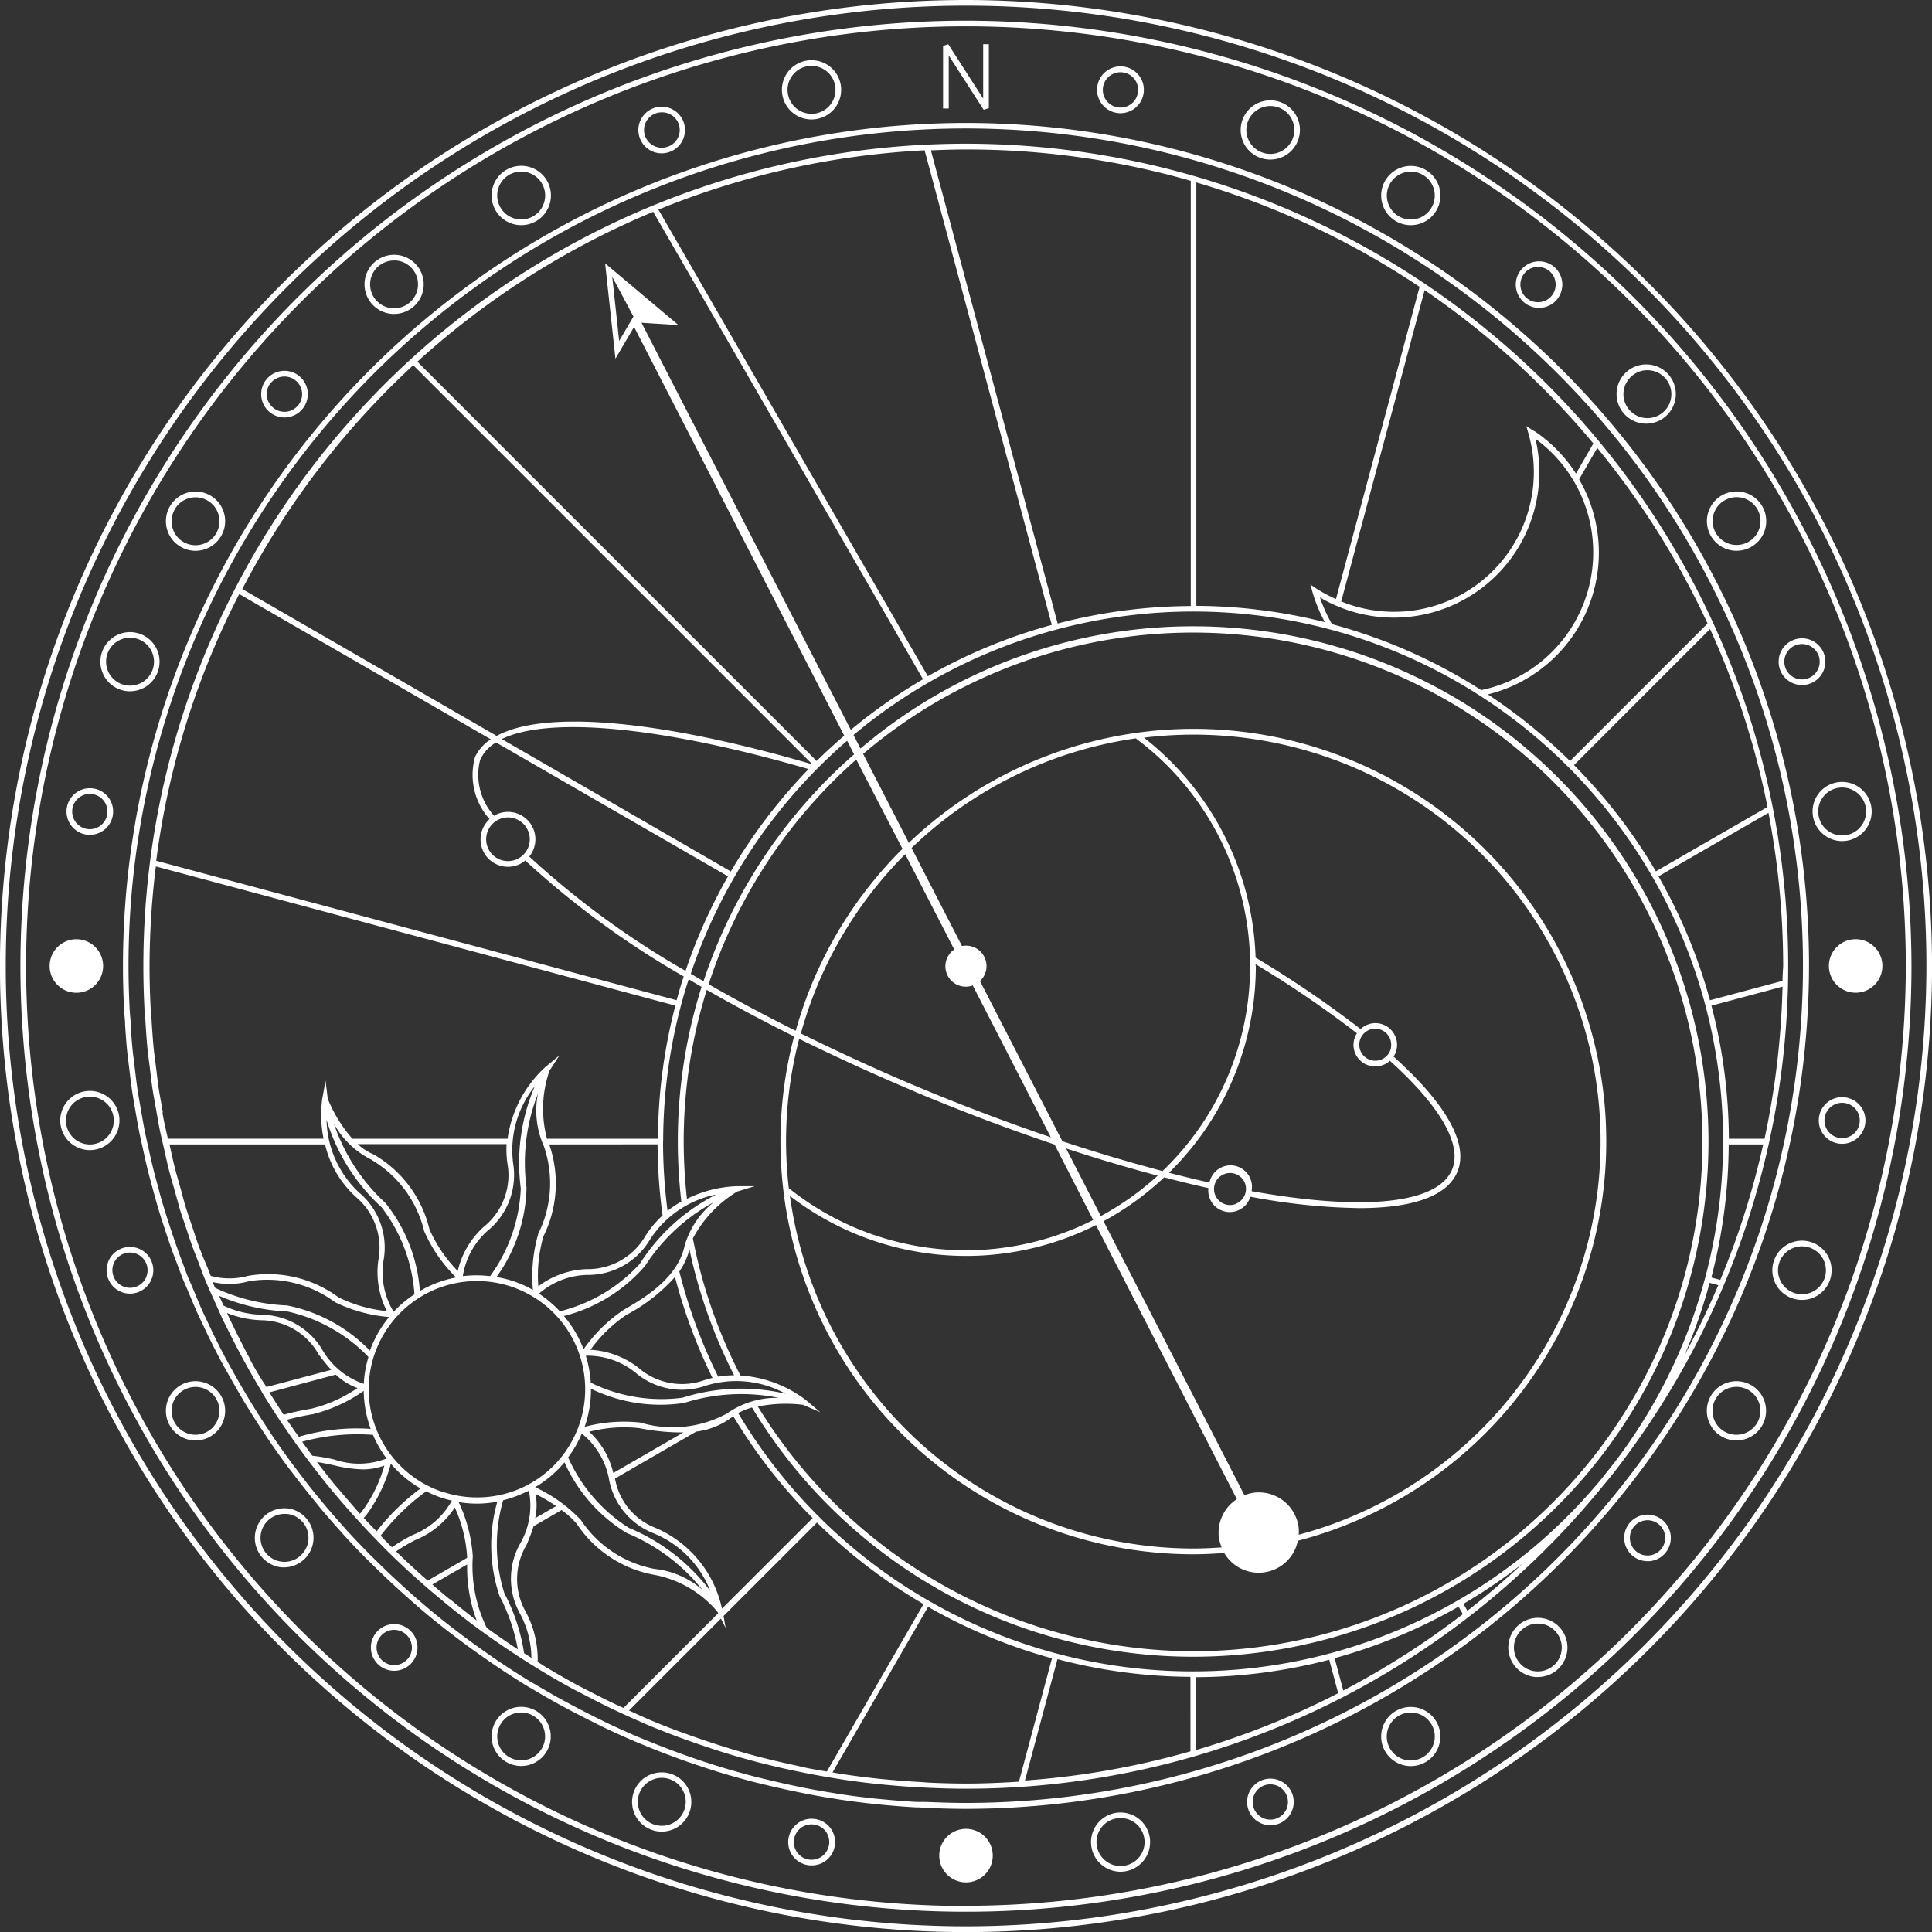 <svg xmlns="http://www.w3.org/2000/svg" width="44.998" height="44.998" viewBox="0 0 44.998 44.998">
  <rect x="0" y="0" width="44.998" height="44.998" fill="#333333" stroke="none"/>
  <g id="グループ_3" data-name="グループ 3" transform="translate(-300.532 -153.785)">
    <path id="パス_12" data-name="パス 12" d="M324.363,155.6a22.022,22.022,0,1,0,22.022,22.022A22.046,22.046,0,0,0,324.363,155.6Zm0,43.911a21.89,21.89,0,1,1,21.89-21.89A21.914,21.914,0,0,1,324.363,199.506Z" transform="translate(-1.333 -1.333)" fill="#fff"/>
    <path id="パス_13" data-name="パス 13" d="M323.031,153.785a22.5,22.5,0,1,0,22.5,22.5A22.525,22.525,0,0,0,323.031,153.785Zm0,44.866A22.367,22.367,0,1,1,345.4,176.284,22.393,22.393,0,0,1,323.031,198.651Z" transform="translate(0 0)" fill="#fff"/>
    <path id="パス_14" data-name="パス 14" d="M370.257,160.484a.69.69,0,1,0-.678-.57A.688.688,0,0,0,370.257,160.484Zm-.456-1.009a.558.558,0,1,1-.092.417A.554.554,0,0,1,369.8,159.475Z" transform="translate(-50.825 -3.917)" fill="#fff"/>
    <path id="パス_15" data-name="パス 15" d="M357.44,164.289a.543.543,0,1,0-.511-.357A.541.541,0,0,0,357.44,164.289Zm-.373-.717a.408.408,0,0,1,.232-.213.414.414,0,0,1,.141-.025.411.411,0,0,1,.141.8.412.412,0,0,1-.527-.246A.408.408,0,0,1,357.067,163.572Z" transform="translate(-41.496 -6.933)" fill="#fff"/>
    <path id="パス_16" data-name="パス 16" d="M344.444,169.792a.7.7,0,0,0,.179.024.691.691,0,1,0-.179-.024Zm-.36-.81a.558.558,0,1,1,.056.423A.553.553,0,0,1,344.084,168.981Z" transform="translate(-31.952 -10.787)" fill="#fff"/>
    <path id="パス_17" data-name="パス 17" d="M333.348,177.665l.061,0a.689.689,0,1,0-.444-1.217.689.689,0,0,0,.383,1.215Zm-.3-1.114a.552.552,0,0,1,.357-.131l.05,0a.558.558,0,1,1-.407.128Z" transform="translate(-23.696 -16.568)" fill="#fff"/>
    <path id="パス_18" data-name="パス 18" d="M324.134,187.612a.543.543,0,1,0-.349-.127A.542.542,0,0,0,324.134,187.612Zm-.315-.807a.411.411,0,1,1,.051.58A.411.411,0,0,1,323.819,186.8Z" transform="translate(-16.976 -24.104)" fill="#fff"/>
    <path id="パス_19" data-name="パス 19" d="M315.528,198.473a.683.683,0,0,0,.343.093.7.7,0,0,0,.18-.024.69.69,0,1,0-.523-.069Zm-.138-.876a.558.558,0,1,1,.2.762A.558.558,0,0,1,315.39,197.6Z" transform="translate(-10.787 -31.952)" fill="#fff"/>
    <path id="パス_20" data-name="パス 20" d="M309.85,210.932a.689.689,0,1,0-.412-.884A.69.69,0,0,0,309.85,210.932Zm-.288-.839a.558.558,0,1,1,.333.715A.558.558,0,0,1,309.562,210.094Z" transform="translate(-6.526 -41.088)" fill="#fff"/>
    <path id="パス_21" data-name="パス 21" d="M306.855,224.453a.544.544,0,0,0,.629-.441.543.543,0,1,0-.629.441Zm-.311-.606a.411.411,0,1,1,.334.477A.413.413,0,0,1,306.544,223.847Z" transform="translate(-4.325 -51.232)" fill="#fff"/>
    <path id="パス_22" data-name="パス 22" d="M307.221,250.671a.689.689,0,1,0-1.358.239.69.69,0,0,0,.677.57.7.7,0,0,0,.121-.011A.69.69,0,0,0,307.221,250.671Zm-.582.669a.557.557,0,1,1,.452-.646A.555.555,0,0,1,306.638,251.339Z" transform="translate(-3.917 -70.908)" fill="#fff"/>
    <path id="パス_23" data-name="パス 23" d="M310.722,263.931a.544.544,0,1,0,.281.307A.541.541,0,0,0,310.722,263.931Zm.143.666a.411.411,0,1,1-.514-.561.416.416,0,0,1,.141-.025.412.412,0,0,1,.372.585Z" transform="translate(-6.933 -81.053)" fill="#fff"/>
    <path id="パス_24" data-name="パス 24" d="M316.051,275.758a.683.683,0,0,0-.523.069.69.69,0,1,0,.523-.069Zm.36.81a.557.557,0,1,1-.539-.7.573.573,0,0,1,.145.019.558.558,0,0,1,.394.683Z" transform="translate(-10.787 -89.78)" fill="#fff"/>
    <path id="パス_25" data-name="パス 25" d="M323.785,286.953a.689.689,0,0,0-.12,1.374l.061,0a.69.69,0,0,0,.059-1.376Zm.3,1.114a.558.558,0,1,1-.359-.985l.05,0a.558.558,0,0,1,.31.983Z" transform="translate(-16.568 -98.037)" fill="#fff"/>
    <path id="パス_26" data-name="パス 26" d="M333.4,297.381a.543.543,0,1,0,.765-.067A.539.539,0,0,0,333.4,297.381Zm.731.614a.411.411,0,1,1-.051-.58A.412.412,0,0,1,334.13,298Z" transform="translate(-24.103 -105.574)" fill="#fff"/>
    <path id="パス_27" data-name="パス 27" d="M344.967,304.578a.689.689,0,1,0,.321.418A.687.687,0,0,0,344.967,304.578Zm.138.876a.558.558,0,0,1-1.021-.135.558.558,0,0,1,.394-.683.568.568,0,0,1,.145-.019.558.558,0,0,1,.482.837Z" transform="translate(-31.952 -110.947)" fill="#fff"/>
    <path id="パス_28" data-name="パス 28" d="M357.267,310.313a.69.69,0,1,0,.389.357A.686.686,0,0,0,357.267,310.313Zm.288.839a.558.558,0,1,1-.759-.7.557.557,0,0,1,.759.7Z" transform="translate(-41.087 -115.206)" fill="#fff"/>
    <path id="パス_29" data-name="パス 29" d="M370.76,314.378a.543.543,0,1,0-.189,1.07.56.56,0,0,0,.1.008.543.543,0,0,0,.093-1.078Zm.311.606a.412.412,0,1,1-.334-.477A.409.409,0,0,1,371.071,314.985Z" transform="translate(-51.232 -118.224)" fill="#fff"/>
    <path id="パス_30" data-name="パス 30" d="M397.417,313.826a.69.69,0,0,0,.118,1.369.7.7,0,0,0,.121-.011.689.689,0,0,0-.239-1.358Zm.216,1.228a.558.558,0,0,1-.194-1.1.587.587,0,0,1,.1-.008.558.558,0,0,1,.1,1.107Z" transform="translate(-70.907 -117.816)" fill="#fff"/>
    <path id="パス_31" data-name="パス 31" d="M410.984,310.86a.543.543,0,1,0,.7.325A.544.544,0,0,0,410.984,310.86Zm.559.684a.411.411,0,1,1,.014-.314A.409.409,0,0,1,411.543,311.544Z" transform="translate(-81.052 -115.615)" fill="#fff"/>
    <path id="パス_32" data-name="パス 32" d="M422.826,304.579a.689.689,0,0,0,.166,1.263.7.7,0,0,0,.18.024.689.689,0,1,0-.346-1.286Zm.624,1.08a.558.558,0,1,1-.28-1.04.557.557,0,0,1,.28,1.04Z" transform="translate(-89.78 -110.947)" fill="#fff"/>
    <path id="パス_33" data-name="パス 33" d="M433.944,296.795a.69.69,0,0,0,.383,1.215l.061,0a.683.683,0,0,0,.442-.161.689.689,0,1,0-.886-1.056Zm.8.955a.557.557,0,1,1,.069-.786A.559.559,0,0,1,434.746,297.75Z" transform="translate(-98.037 -105.166)" fill="#fff"/>
    <path id="パス_34" data-name="パス 34" d="M444.061,287.7a.543.543,0,0,0,.415.892l.048,0a.543.543,0,1,0-.463-.89Zm.731.614a.411.411,0,1,1-.051-.58A.409.409,0,0,1,444.792,288.313Z" transform="translate(-105.573 -98.446)" fill="#fff"/>
    <path id="パス_35" data-name="パス 35" d="M452.268,275.827a.69.69,0,1,0,.321.419A.684.684,0,0,0,452.268,275.827Zm.138.876a.558.558,0,1,1-.627-.818.568.568,0,0,1,.145-.019.558.558,0,0,1,.482.837Z" transform="translate(-110.947 -89.78)" fill="#fff"/>
    <path id="パス_36" data-name="パス 36" d="M457.945,263.368a.69.69,0,1,0,.412.884A.69.69,0,0,0,457.945,263.368Zm.288.839a.558.558,0,1,1-.333-.715A.559.559,0,0,1,458.233,264.207Z" transform="translate(-115.207 -80.645)" fill="#fff"/>
    <path id="パス_37" data-name="パス 37" d="M461.755,250.663a.543.543,0,0,0-.189,1.07.526.526,0,0,0,.094.008.543.543,0,0,0,.094-1.078Zm.311.606a.411.411,0,0,1-.81-.143.411.411,0,0,1,.81.143Z" transform="translate(-118.224 -71.316)" fill="#fff"/>
    <path id="パス_38" data-name="パス 38" d="M460.688,223.114a.69.69,0,0,0,.565,1.085.717.717,0,0,0,.12-.011.689.689,0,1,0-.685-1.075Zm.468-.154a.558.558,0,1,1-.36.229A.554.554,0,0,1,461.155,222.96Z" transform="translate(-117.815 -50.824)" fill="#fff"/>
    <path id="パス_39" data-name="パス 39" d="M457.886,211.185a.544.544,0,1,0-.281-.307A.542.542,0,0,0,457.886,211.185Zm-.143-.666a.412.412,0,1,1-.014.314A.41.41,0,0,1,457.743,210.519Z" transform="translate(-115.614 -41.496)" fill="#fff"/>
    <path id="パス_40" data-name="パス 40" d="M451.745,198.541a.7.7,0,0,0,.18.024.691.691,0,1,0-.18-.024Zm-.1-1.149a.557.557,0,1,1-.2.762A.554.554,0,0,1,451.644,197.392Z" transform="translate(-110.947 -31.952)" fill="#fff"/>
    <path id="パス_41" data-name="パス 41" d="M444.008,187.348l.061,0a.69.69,0,1,0-.061,0Zm-.3-1.114a.558.558,0,1,1-.069.786A.555.555,0,0,1,443.71,186.234Z" transform="translate(-105.165 -23.696)" fill="#fff"/>
    <path id="パス_42" data-name="パス 42" d="M434.8,177.93l.048,0a.542.542,0,1,0-.048,0Zm-.314-.808a.409.409,0,0,1,.279-.145h.036a.411.411,0,1,1-.316.147Z" transform="translate(-98.446 -16.975)" fill="#fff"/>
    <path id="パス_43" data-name="パス 43" d="M422.826,169.722a.69.69,0,0,0,.942-.252.69.69,0,1,0-.942.252Zm-.138-.876a.558.558,0,1,1-.056.423A.555.555,0,0,1,422.688,168.846Z" transform="translate(-89.78 -10.785)" fill="#fff"/>
    <path id="パス_44" data-name="パス 44" d="M410.526,163.986a.69.69,0,1,0-.389-.357A.69.69,0,0,0,410.526,163.986Zm-.288-.839a.559.559,0,0,1,.525-.367.558.558,0,1,1-.191,1.082A.558.558,0,0,1,410.238,163.148Z" transform="translate(-80.644 -6.526)" fill="#fff"/>
    <path id="パス_45" data-name="パス 45" d="M397.851,160.738a.552.552,0,0,0,.1.008.545.545,0,1,0-.1-.008Zm-.311-.606a.411.411,0,1,1,.81.143.411.411,0,1,1-.81-.143Z" transform="translate(-71.316 -4.325)" fill="#fff"/>
    <path id="パス_46" data-name="パス 46" d="M383.931,157.952l.813,1.265.121-.036v-1.49h-.132v1.266l-.813-1.265-.121.036v1.46h.132Z" transform="translate(-61.302 -2.876)" fill="#fff"/>
    <path id="パス_47" data-name="パス 47" d="M306.156,237.335a.623.623,0,1,0-.623.623A.623.623,0,0,0,306.156,237.335Z" transform="translate(-3.222 -61.051)" fill="#fff"/>
    <path id="パス_48" data-name="パス 48" d="M462.63,236.711a.623.623,0,1,0,.624.624A.623.623,0,0,0,462.63,236.711Z" transform="translate(-118.879 -61.051)" fill="#fff"/>
    <path id="パス_49" data-name="パス 49" d="M384.081,315.26a.623.623,0,1,0,.624.623A.623.623,0,0,0,384.081,315.26Z" transform="translate(-61.051 -118.879)" fill="#fff"/>
    <path id="パス_50" data-name="パス 50" d="M347.206,197.7q.254-.3.49-.623a19.155,19.155,0,1,0-34.5-11.464c0,.322.008.651.025.979,0,.064.008.127.014.191q.006.065.01.13l.006.093c.012.185.025.369.043.552.008.08.019.16.029.239q.01.072.019.144l.015.125c.018.149.035.3.058.444.013.087.029.172.045.257l.049.277c.023.135.046.269.073.4.018.09.039.18.061.27l.061.269c.028.128.057.256.089.382.024.094.05.186.077.279l.074.261c.034.122.067.243.1.363.029.093.06.185.092.278l.087.259c.038.116.077.233.119.348.034.094.071.187.108.28l.1.266c.034.09.068.18.106.27l.021.048c.046.109.095.216.143.323l.216.483.027.055c.015.031.03.061.045.091l.031.061c.1.2.2.4.307.6.038.071.076.142.115.212.122.223.24.427.36.626l.056.1c.135.221.28.448.443.692l.082.119.044.064q.18.263.369.519l.035.047c.032.044.064.088.1.132.178.236.343.447.506.644l.071.084c.148.178.306.36.47.543l.161.177c.152.165.307.327.461.483l.116.119c.186.186.385.375.591.563l.092.082.058.052c.16.143.322.284.5.431l.168.14c.238.195.45.361.648.509s.412.3.671.477l.194.13q.269.179.544.349l.066.041.106.065c.24.145.479.282.712.409l.087.046.062.032c.2.1.4.208.6.307l.218.105c.224.106.447.207.663.3l.1.045c.238.1.492.2.774.305l.156.056.056.02c.2.071.407.142.616.209l.064.021.152.048c.291.089.556.164.81.23l.11.027c.23.058.473.114.724.167l.243.049c.226.045.457.086.686.123l.072.012.1.016c.275.041.561.078.851.108l.133.013.078.007c.227.021.456.039.681.052h.023l.226.012c.335.015.615.022.882.022A19.127,19.127,0,0,0,347.206,197.7Zm-20.158-1.677a1.517,1.517,0,0,1,.324-.131,12,12,0,1,0,10.275-18.195,11.942,11.942,0,0,0-7.749,2.848l-.162-.316a12.336,12.336,0,0,1,17.855,16.769c-.157.209-.319.414-.484.616a12.335,12.335,0,0,1-20.058-1.592Zm-.376,4.554a2.646,2.646,0,0,0-1.548-1.882,1.509,1.509,0,0,1-.943-1.149l1.892-1.093,0,0a1.713,1.713,0,0,0,.825-.331c.012-.01.026-.017.039-.026a12.393,12.393,0,0,0,1.848,2.371Zm-6.517-2.722a2.521,2.521,0,1,1,1.925-.126A2.524,2.524,0,0,1,320.155,197.851Zm-5.349-4.886a1.7,1.7,0,0,0,.85-.018,2.644,2.644,0,0,1,2,.486,3.521,3.521,0,0,0,1.263.348,2.632,2.632,0,0,0-.446.783,3.688,3.688,0,0,0-1.929-1.053,4.338,4.338,0,0,1-1.676-.409C314.846,193.056,314.825,193.011,314.806,192.965Zm3.443-2.056a2.386,2.386,0,0,1-.786-1.719,4.549,4.549,0,0,0,1.281,2.033,3.742,3.742,0,0,1,.766,2.028,2.659,2.659,0,0,0-.485.408h0a1.77,1.77,0,0,1-.236-1.19A1.673,1.673,0,0,0,318.248,190.909Zm3.563-.681a2.383,2.383,0,0,1,.5-1.822,4.549,4.549,0,0,0-.325,2.38,3.734,3.734,0,0,1-.715,2.043,2.633,2.633,0,0,0-.635,0l0,0a1.769,1.769,0,0,1,.583-1.063A1.674,1.674,0,0,0,321.812,190.228Zm3.36-.47a12.656,12.656,0,0,0,.117,1.657,2.317,2.317,0,0,0-.422.514,1.547,1.547,0,0,1-1.347.736,1.993,1.993,0,0,0-1.125.4,3.274,3.274,0,0,1,.12-1.166,2.775,2.775,0,0,0,.134-2.139Zm.131-.066a12.3,12.3,0,0,1,.594-3.778l.3.177a11.952,11.952,0,0,0-.553,3.6,12.1,12.1,0,0,0,.082,1.4,2.485,2.485,0,0,0-.321.218A12.523,12.523,0,0,1,325.3,189.692Zm-3.759-9.373c1.1-.536,3.726-.294,7.146.7a12.489,12.489,0,0,0-2.866,4.7,20.146,20.146,0,0,1-3.64-2.663.638.638,0,0,0-.766-.98.558.558,0,0,0-.053.031,1.42,1.42,0,0,1-.326-1.3.9.9,0,0,1,.372-.408l5.4,3.117.066-.114Zm9.925-1.459-6.277-10.872a18.885,18.885,0,0,1,6.2-1.381l2.962,11.053A12.388,12.388,0,0,0,331.468,178.86Zm-.114.066a12.517,12.517,0,0,0-1.682,1.179l-4.875-9.482.861.054-1.708-1.437.24,2.22.434-.74,4.895,9.52c-.221.19-.436.386-.642.59l-9.3-9.3a19.071,19.071,0,0,1,5.493-3.491Zm-7.238-9.374.494.927-.333.568-.162-1.5Zm2.7,26.46a2.643,2.643,0,0,1-2.045.227,3.524,3.524,0,0,0-1.3.1c0-.009.007-.018.011-.027a2.643,2.643,0,0,0,.138-.861,3.689,3.689,0,0,0,2.174.33,4.392,4.392,0,0,1,2.2-.118A2.024,2.024,0,0,0,326.816,196.012Zm-3.409.484h0a1.768,1.768,0,0,1,.629,1.037,1.673,1.673,0,0,0,1.037,1.282,2.387,2.387,0,0,1,1.327,1.347,4.553,4.553,0,0,0-1.9-1.472,3.731,3.731,0,0,1-1.412-1.641A2.648,2.648,0,0,0,323.407,196.5Zm.733.917a1.876,1.876,0,0,0-.562-.96,3.272,3.272,0,0,1,1.17-.084,5.06,5.06,0,0,0,1.024.1Zm-1.734-4.174v0a1.77,1.77,0,0,1,1.131-.439,1.673,1.673,0,0,0,1.443-.8,2.386,2.386,0,0,1,1.557-1.073,4.552,4.552,0,0,0-1.78,1.615,3.735,3.735,0,0,1-1.862,1.106A2.63,2.63,0,0,0,322.406,193.239Zm2.462-.63a4.4,4.4,0,0,1,1.607-1.5,2.02,2.02,0,0,0-.675,1.017c-.163.765-.981,1.236-1.42,1.489a3.522,3.522,0,0,0-.932.918,2.667,2.667,0,0,0-.458-.776A3.691,3.691,0,0,0,324.868,192.609Zm.71.244a12.406,12.406,0,0,0,.873,2.346c-.074.017-.149.038-.225.064a1.547,1.547,0,0,1-1.5-.3,1.994,1.994,0,0,0-1.118-.419,3.283,3.283,0,0,1,.842-.816A4.019,4.019,0,0,0,325.577,192.853Zm1.007,2.321a12.257,12.257,0,0,1-.907-2.453,1.607,1.607,0,0,0,.236-.514,11.911,11.911,0,0,0,1.04,2.93A2.341,2.341,0,0,0,326.585,195.174Zm-3.083-.492a1.77,1.77,0,0,1,1.149.39,1.672,1.672,0,0,0,1.619.316,2.387,2.387,0,0,1,1.882.179,4.552,4.552,0,0,0-2.4.093,3.742,3.742,0,0,1-2.137-.35,2.655,2.655,0,0,0-.114-.624Zm5.067,1.149.391.166-.331-.28a2.832,2.832,0,0,0-1.527-.575,11.789,11.789,0,0,1-1.108-3.192,2.819,2.819,0,0,1,1.031-1.091l.406-.125-.433,0h0a2.858,2.858,0,0,0-1.142.294,12.007,12.007,0,0,1-.076-1.334,11.833,11.833,0,0,1,.537-3.533c.641.366,1.322.73,2.034,1.085a9.612,9.612,0,0,0,9.295,12.06c.244,0,.484-.012.723-.03a.931.931,0,0,0,1.715-.284,9.611,9.611,0,1,0-9.06-16.255l-1.065-2.072a11.863,11.863,0,1,1,7.687,20.9,11.934,11.934,0,0,1-10.139-5.7A3.328,3.328,0,0,1,328.568,195.83Zm11.535,3.016a.92.92,0,0,0,0-.155.935.935,0,0,0-1.036-.821.922.922,0,0,0-.228.06l-3.282-6.382a6.781,6.781,0,0,0,1.413-1.021c.35.091.694.175,1.03.25a.5.5,0,0,0,.976.2,14.613,14.613,0,0,0,2.534.266c1.262,0,2.052-.284,2.287-.841.271-.643-.243-1.572-1.484-2.688a.5.5,0,0,0-.011-.563.5.5,0,0,0-.757-.078,24.863,24.863,0,0,0-2.446-1.664,6.78,6.78,0,0,0-2.6-5.123,9.478,9.478,0,0,1,3.607,18.563Zm-1.859.06a.922.922,0,0,0,.065.239c-.22.015-.44.026-.663.026a9.492,9.492,0,0,1-9.392-8.211,6.724,6.724,0,0,0,7.127.678l3.282,6.383A.932.932,0,0,0,338.244,198.906Zm-2.749-7.476-.81-1.576q1.1.36,2.134.633A6.652,6.652,0,0,1,335.5,191.431Zm3.607-5.866a24.484,24.484,0,0,1,2.357,1.607.5.5,0,0,0,.34.764.5.5,0,0,0,.378-.084.516.516,0,0,0,.048-.041c1.178,1.06,1.693,1.96,1.449,2.538-.334.792-2.035.972-4.669.5a.5.5,0,0,0-.981-.2c-.308-.069-.624-.146-.943-.228a6.726,6.726,0,0,0,2.023-4.811C339.1,185.594,339.1,185.58,339.1,185.565Zm3.152,1.938a.373.373,0,1,1-.368-.438.387.387,0,0,1,.065.006A.374.374,0,0,1,342.255,187.5Zm-3.623,3.647a.373.373,0,1,1,.223-.479A.373.373,0,0,1,338.632,191.15Zm-2.318-10.843a6.609,6.609,0,0,1,.618,10.074c-.753-.2-1.533-.429-2.333-.695l-1.918-3.73a.476.476,0,0,0-.419-.815l-1.175-2.284A9.454,9.454,0,0,1,336.313,180.307Zm-4.233,4.913a.475.475,0,0,0,.431.838l1.818,3.536c-1.034-.351-2.093-.752-3.161-1.2-.922-.389-1.812-.8-2.66-1.218a9.484,9.484,0,0,1,2.43-4.175Zm-.963,3.293c1.115.47,2.222.888,3.3,1.25l.9,1.758a6.6,6.6,0,0,1-7.09-.742,9.564,9.564,0,0,1-.064-1.088,9.468,9.468,0,0,1,.305-2.389C329.315,187.72,330.2,188.127,331.116,188.513Zm-.242-5.637a9.618,9.618,0,0,0-2.487,4.238c-.711-.355-1.389-.718-2.028-1.084A11.9,11.9,0,0,1,329.8,180.8Zm-4.631,3.087-.3-.177a12.374,12.374,0,0,1,3.641-5.427l.163.316A12.029,12.029,0,0,0,326.243,185.963Zm-4.383-3.786a.508.508,0,1,1-.651.3A.508.508,0,0,1,321.86,182.178Zm-.945-1.427a1.54,1.54,0,0,0,.341,1.434.638.638,0,0,0,.7,1.05.645.645,0,0,0,.132-.086,20.336,20.336,0,0,0,3.69,2.7q-.089.274-.165.554l-12.121-3.248a18.872,18.872,0,0,1,1.934-6.212l5.859,3.383A1,1,0,0,0,320.916,180.751Zm1.474,11.1a3.526,3.526,0,0,0-.123,1.3,2.5,2.5,0,0,0-.849-.3,3.691,3.691,0,0,0,.7-2.084,4.4,4.4,0,0,1,.265-2.184,2.024,2.024,0,0,0,.137,1.213A2.641,2.641,0,0,1,322.39,191.851Zm-.709-1.6a1.547,1.547,0,0,1-.559,1.43,1.994,1.994,0,0,0-.606,1.028,3.263,3.263,0,0,1-.658-.97A2.747,2.747,0,0,0,318.564,190a1.311,1.311,0,0,1-.377-.243h3.469A2.317,2.317,0,0,0,321.681,190.248Zm-3.166-.126a2.641,2.641,0,0,1,1.219,1.657,3.5,3.5,0,0,0,.744,1.078,2.673,2.673,0,0,0-.844.316,3.691,3.691,0,0,0-.8-2.049,4.4,4.4,0,0,1-1.2-1.844A2.024,2.024,0,0,0,318.515,190.123Zm3.623,7.72.035-.019h0a1.771,1.771,0,0,1-.185,1.2,1.673,1.673,0,0,0-.03,1.649,2.22,2.22,0,0,1,.274,1.045l-.17-.108a4.461,4.461,0,0,0-.461-1.4,3.731,3.731,0,0,1-.027-2.163A2.656,2.656,0,0,0,322.138,197.843Zm.192.058a4.639,4.639,0,0,1,.478.281l-.488.282A1.443,1.443,0,0,0,322.33,197.9Zm-.015-.156a2.629,2.629,0,0,0,.687-.582,3.685,3.685,0,0,0,1.453,1.648,4.4,4.4,0,0,1,1.759,1.322,2.023,2.023,0,0,0-1.119-.488,2.642,2.642,0,0,1-1.713-1.141A3.52,3.52,0,0,0,322.315,197.745Zm23.3-24.421a3.275,3.275,0,0,1-1.261,5.854,12.413,12.413,0,0,0-3.475-1.536,3.362,3.362,0,0,1-.281-.622,3.388,3.388,0,0,0,5.018-3.7Zm.9,7.6,3.169-3.168a18.854,18.854,0,0,1,1.338,4.143l-2.6,1.5A12.557,12.557,0,0,0,346.509,180.922Zm-.093-.093a12.545,12.545,0,0,0-1.914-1.553,3.4,3.4,0,0,0,2.126-5.009l.422-.731a19.066,19.066,0,0,1,2.57,4.089Zm-5.9-4.012-.147-.1.047.169a3.518,3.518,0,0,0,.29.707,12.473,12.473,0,0,0-2.993-.379v-9.862a18.948,18.948,0,0,1,5.2,2.432l-1.948,7.271A3.347,3.347,0,0,1,340.515,176.817Zm9.6,12.941h.8a18.9,18.9,0,0,1-1,3.155l-.208-.056A12.445,12.445,0,0,0,350.12,189.758Zm0-.132a12.445,12.445,0,0,0-.406-3.1l1.656-.444a19,19,0,0,1-.419,3.543Zm-12.408,12.54a12.47,12.47,0,0,0,3.1-.406l.209.779a18.884,18.884,0,0,1-3.308,1.323Zm3.226-.443a12.4,12.4,0,0,0,2.886-1.2l.1.175a19.078,19.078,0,0,1-2.785,1.779Zm3-1.265a12.546,12.546,0,0,0,1.378-.938q-.618.577-1.286,1.1Zm-6.358,1.707V203.9a18.911,18.911,0,0,1-3.855.68l.757-2.827A12.375,12.375,0,0,0,337.58,202.165Zm12.1-9.181.194.052q-.357.838-.79,1.635A12.391,12.391,0,0,0,349.677,192.984Zm1.7-7.039-1.7.455a12.4,12.4,0,0,0-1.2-2.886l2.563-1.479a19.048,19.048,0,0,1,.342,3.574C351.382,185.721,351.375,185.833,351.373,185.945Zm-4.414-12.516-.407.705a3.389,3.389,0,0,0-.941-.972.3.3,0,0,0-.043-.024l-.025-.013-.147-.1.047.169a3.256,3.256,0,0,1-4.359,3.917l1.943-7.25A19.193,19.193,0,0,1,346.959,173.429Zm-9.379-6.111v9.9a12.456,12.456,0,0,0-3.1.407l-2.953-11.02c.275-.012.55-.021.828-.021A18.965,18.965,0,0,1,337.58,167.318Zm-18.1,4.3,9.287,9.287c-3.578-1.046-6.243-1.27-7.353-.662l-5.925-3.421A19.133,19.133,0,0,1,319.479,171.618Zm-5.84,17.4-.049-.279c-.015-.084-.031-.168-.044-.254-.022-.146-.04-.293-.057-.44l-.015-.125q-.009-.072-.019-.145c-.01-.078-.021-.156-.029-.235-.018-.181-.03-.365-.043-.548l-.006-.093c0-.044-.007-.088-.01-.132-.005-.062-.011-.124-.014-.187-.016-.326-.025-.653-.025-.972a19.108,19.108,0,0,1,.147-2.325l12.1,3.242a12.444,12.444,0,0,0-.406,3.1h-2.584a2.7,2.7,0,0,1,.059-1.586l.231-.356-.333.277a2.786,2.786,0,0,0-.875,1.665h-3.615a3.3,3.3,0,0,1-.573-.93l-.052-.422-.077.426a2.839,2.839,0,0,0,.031.925h-3.625c-.016-.07-.033-.139-.047-.209C313.685,189.284,313.662,189.151,313.639,189.018Zm.936,3.364c-.036-.092-.073-.183-.107-.276-.041-.114-.079-.229-.117-.345l-.087-.26c-.031-.091-.062-.182-.09-.274-.037-.119-.07-.239-.1-.36l-.074-.262c-.026-.091-.052-.183-.076-.275-.032-.125-.06-.251-.088-.378l-.044-.195h3.624a2.384,2.384,0,0,0,.749,1.251,1.546,1.546,0,0,1,.491,1.454,1.994,1.994,0,0,0,.2,1.178,3.28,3.28,0,0,1-1.128-.321,2.749,2.749,0,0,0-2.106-.5,1.634,1.634,0,0,1-.869,0c-.022-.057-.045-.113-.066-.17Zm.368.9a4.458,4.458,0,0,0,1.594.366,3.74,3.74,0,0,1,1.89,1.061,2.624,2.624,0,0,0-.109.625l0,0a1.77,1.77,0,0,1-.946-.759,1.673,1.673,0,0,0-1.413-.85,2.216,2.216,0,0,1-.908-.213l-.1-.224Zm2.722,1.837a1.454,1.454,0,0,0,.507.313,3.283,3.283,0,0,1-1.07.479c-.207.036-.428.08-.651.142-.118-.18-.229-.353-.332-.52Zm-1.983-.338c-.038-.07-.076-.14-.114-.211-.1-.2-.207-.4-.3-.6l-.031-.063-.044-.089-.061-.134a2.347,2.347,0,0,0,.826.169,1.547,1.547,0,0,1,1.311.8c.092.12.187.242.292.355l-1.509.4-.008-.013C315.921,195.2,315.8,195,315.682,194.776Zm.934,1.521-.081-.118-.009-.013c.213-.057.419-.1.6-.129a3.521,3.521,0,0,0,1.191-.545,2.652,2.652,0,0,0,.162.886,4.752,4.752,0,0,0-1.674.184c-.047-.067-.1-.132-.142-.2Zm.411.58c-.049-.067-.1-.136-.145-.2a4.863,4.863,0,0,1,1.65-.16,2.682,2.682,0,0,0,.317.55v0a1.772,1.772,0,0,1-1.213.026,4.054,4.054,0,0,0-.517-.089l-.057-.078Zm.7.9-.071-.083c-.138-.168-.28-.349-.429-.544.127.019.253.043.377.071a3.145,3.145,0,0,0,.686.1,1.437,1.437,0,0,0,.507-.089,3.293,3.293,0,0,1-.512,1.055l-.056.068-.035-.038C318.036,198.135,317.878,197.953,317.732,197.777Zm.591.676.068-.081a3.526,3.526,0,0,0,.562-1.184,2.634,2.634,0,0,0,.692.577,5.191,5.191,0,0,0-1.023,1c-.088-.092-.177-.182-.264-.276Zm.493.519-.1-.107a5.174,5.174,0,0,1,1.061-1.034,2.618,2.618,0,0,0,.336.144,2.648,2.648,0,0,0,.261.073v0a1.77,1.77,0,0,1-.912.8,3.778,3.778,0,0,0-.482.287l-.048-.047Zm.793.759-.091-.081c-.153-.14-.3-.28-.442-.419a3.788,3.788,0,0,1,.446-.264,1.994,1.994,0,0,0,.921-.759,3.286,3.286,0,0,1,.286,1.138v.036l-.916.529c-.049-.043-.1-.084-.147-.127Zm.72.619c-.056-.045-.111-.092-.178-.148s-.154-.133-.231-.2l.811-.468a3.52,3.52,0,0,0,.221,1.307C320.762,200.7,320.559,200.537,320.329,200.349Zm1.31.98c-.167-.114-.314-.217-.451-.316a3.282,3.282,0,0,1-.326-1.667,3.516,3.516,0,0,0-.329-1.264,2.641,2.641,0,0,0,.434.036,2.608,2.608,0,0,0,.466-.046,3.692,3.692,0,0,0,.053,2.2,4.312,4.312,0,0,1,.425,1.239l-.09-.059Zm2.355,1.371c-.2-.1-.4-.2-.6-.305l-.063-.033-.085-.045c-.231-.126-.469-.263-.707-.407l-.1-.064-.066-.042,0,0a2.358,2.358,0,0,0-.293-1.194,1.546,1.546,0,0,1,.036-1.535c.058-.141.117-.284.162-.432l.652-.376a2.076,2.076,0,0,1,.354.322,2.749,2.749,0,0,0,1.809,1.188,2.534,2.534,0,0,1,1.464.855l.02.039-2.206,2.206c-.053-.025-.1-.046-.157-.071Zm4.414,1.521c-.249-.053-.491-.108-.719-.166l-.109-.026c-.252-.065-.515-.14-.8-.228l-.15-.047-.065-.021c-.208-.067-.414-.136-.612-.207l-.056-.02-.155-.056c-.28-.1-.532-.2-.769-.3l-.1-.045c-.121-.052-.248-.112-.373-.169l2.14-2.14.11.216-.048-.278,2.176-2.176a12.578,12.578,0,0,0,2.482,1.9l-2.252,3.9c-.153-.026-.306-.052-.456-.081Zm2.848.378h-.024c-.223-.013-.45-.03-.676-.051l-.079-.007-.131-.012c-.288-.03-.572-.066-.845-.107l-.1-.016-.074-.012-.087-.016,2.226-3.856a12.563,12.563,0,0,0,2.885,1.2l-.769,2.872c-.407.026-.816.044-1.23.044-.265,0-.543-.007-.876-.022Z" transform="translate(-9.325 -9.325)" fill="#fff"/>
    <path id="パス_51" data-name="パス 51" d="M350.658,184.276a19.635,19.635,0,1,0-39.27,0c0,.319.008.651.025.986,0,.066.008.131.014.2q.006.065.01.131l0,.041c.013.2.026.4.046.6.008.083.019.166.029.248l.026.214c.02.166.04.333.064.5.014.093.03.185.046.278l.033.19c.027.16.054.319.086.477.02.1.042.2.065.3l.033.149c.036.161.071.322.111.481.028.111.058.22.088.33l.022.082c.046.168.092.335.142.5.036.12.075.238.114.357l.017.052c.053.162.107.324.164.485.048.134.1.266.151.4.015.04.03.079.044.119.021.056.041.113.064.17l.087.2q.062.149.126.3l.094.221c.039.088.081.175.122.261l.083.175c.018.039.036.079.055.117.126.26.256.514.387.755l.05.089.035.061c.112.2.227.4.343.6q.066.11.133.219c.118.192.242.385.369.575l.039.059.058.088c.154.227.318.458.489.687l.078.1.047.062q.2.261.406.516c.053.065.107.131.161.2.161.194.324.381.481.556l.076.086c.179.2.369.4.581.61l.108.107.057.055q.228.225.464.442l.041.038.14.128c.233.21.441.39.639.554s.413.332.665.523l.151.112.046.034q.259.191.524.372l.066.046.126.086c.253.169.486.319.712.457l.1.056c.2.123.421.248.645.371l.224.121c.19.1.388.2.587.3l.074.037.115.057c.262.126.524.243.777.351l.092.038.069.028c.214.089.432.175.647.255l.245.09c.218.078.44.153.659.223l.072.023.1.032c.267.083.547.162.831.236l.127.031.082.02c.219.054.441.105.66.152l.257.053c.257.051.511.1.755.135l.052.009.066.011c.273.042.56.078.877.112l.164.016.08.007c.225.021.453.038.677.051l.054,0,.209.012c.338.015.634.023.907.023A19.657,19.657,0,0,0,350.658,184.276Zm-20.743,19.469-.054,0c-.223-.013-.449-.03-.673-.051l-.081-.007-.162-.015c-.315-.033-.6-.069-.872-.111l-.117-.02c-.243-.038-.5-.083-.75-.134l-.256-.053c-.217-.046-.438-.1-.655-.151l-.083-.02-.124-.031c-.283-.074-.56-.153-.826-.235l-.1-.031-.073-.024c-.218-.069-.438-.144-.655-.222l-.243-.089c-.214-.08-.43-.165-.643-.253l-.07-.028-.09-.037c-.251-.107-.511-.224-.771-.349l-.113-.056-.075-.037c-.2-.1-.395-.2-.583-.3l-.223-.12c-.222-.122-.437-.246-.641-.368l-.1-.056c-.225-.137-.456-.285-.707-.453l-.125-.085-.066-.046q-.263-.181-.52-.37l-.047-.035-.149-.111c-.251-.189-.467-.359-.665-.523s-.4-.338-.631-.547c-.047-.042-.093-.084-.139-.127l-.041-.038q-.234-.216-.461-.439l-.057-.056c-.036-.035-.072-.07-.107-.105-.21-.212-.4-.41-.577-.605l-.075-.085c-.157-.174-.318-.36-.478-.552l-.16-.195q-.206-.253-.4-.513l-.048-.063-.077-.1c-.169-.228-.333-.458-.485-.683l-.056-.085-.039-.06c-.126-.189-.249-.381-.366-.572-.045-.072-.089-.145-.133-.218-.115-.193-.23-.392-.341-.593l-.035-.062c-.016-.029-.033-.058-.049-.087-.13-.24-.259-.492-.384-.75-.018-.038-.036-.077-.054-.115l-.083-.176c-.041-.086-.082-.172-.12-.257l-.093-.22c-.042-.1-.084-.2-.125-.3l-.087-.2c-.022-.054-.042-.109-.062-.165s-.03-.081-.047-.127c-.05-.131-.1-.262-.147-.4-.057-.159-.11-.32-.163-.481l-.017-.052c-.039-.118-.077-.235-.113-.354-.05-.165-.1-.331-.141-.5l-.023-.082c-.03-.109-.06-.217-.087-.327-.04-.158-.075-.318-.111-.477l-.033-.149c-.022-.1-.045-.2-.065-.3-.031-.157-.058-.315-.085-.473l-.033-.192c-.016-.091-.032-.182-.046-.274-.024-.164-.044-.329-.063-.494l-.026-.216c-.011-.081-.021-.162-.029-.244-.02-.2-.033-.4-.046-.6l0-.041c0-.044-.007-.088-.01-.132-.005-.064-.01-.128-.013-.193-.016-.332-.025-.662-.025-.979a19.5,19.5,0,1,1,19.5,19.5c-.27,0-.565-.008-.9-.023Z" transform="translate(-7.992 -7.992)" fill="#fff"/>
  </g>
</svg>
